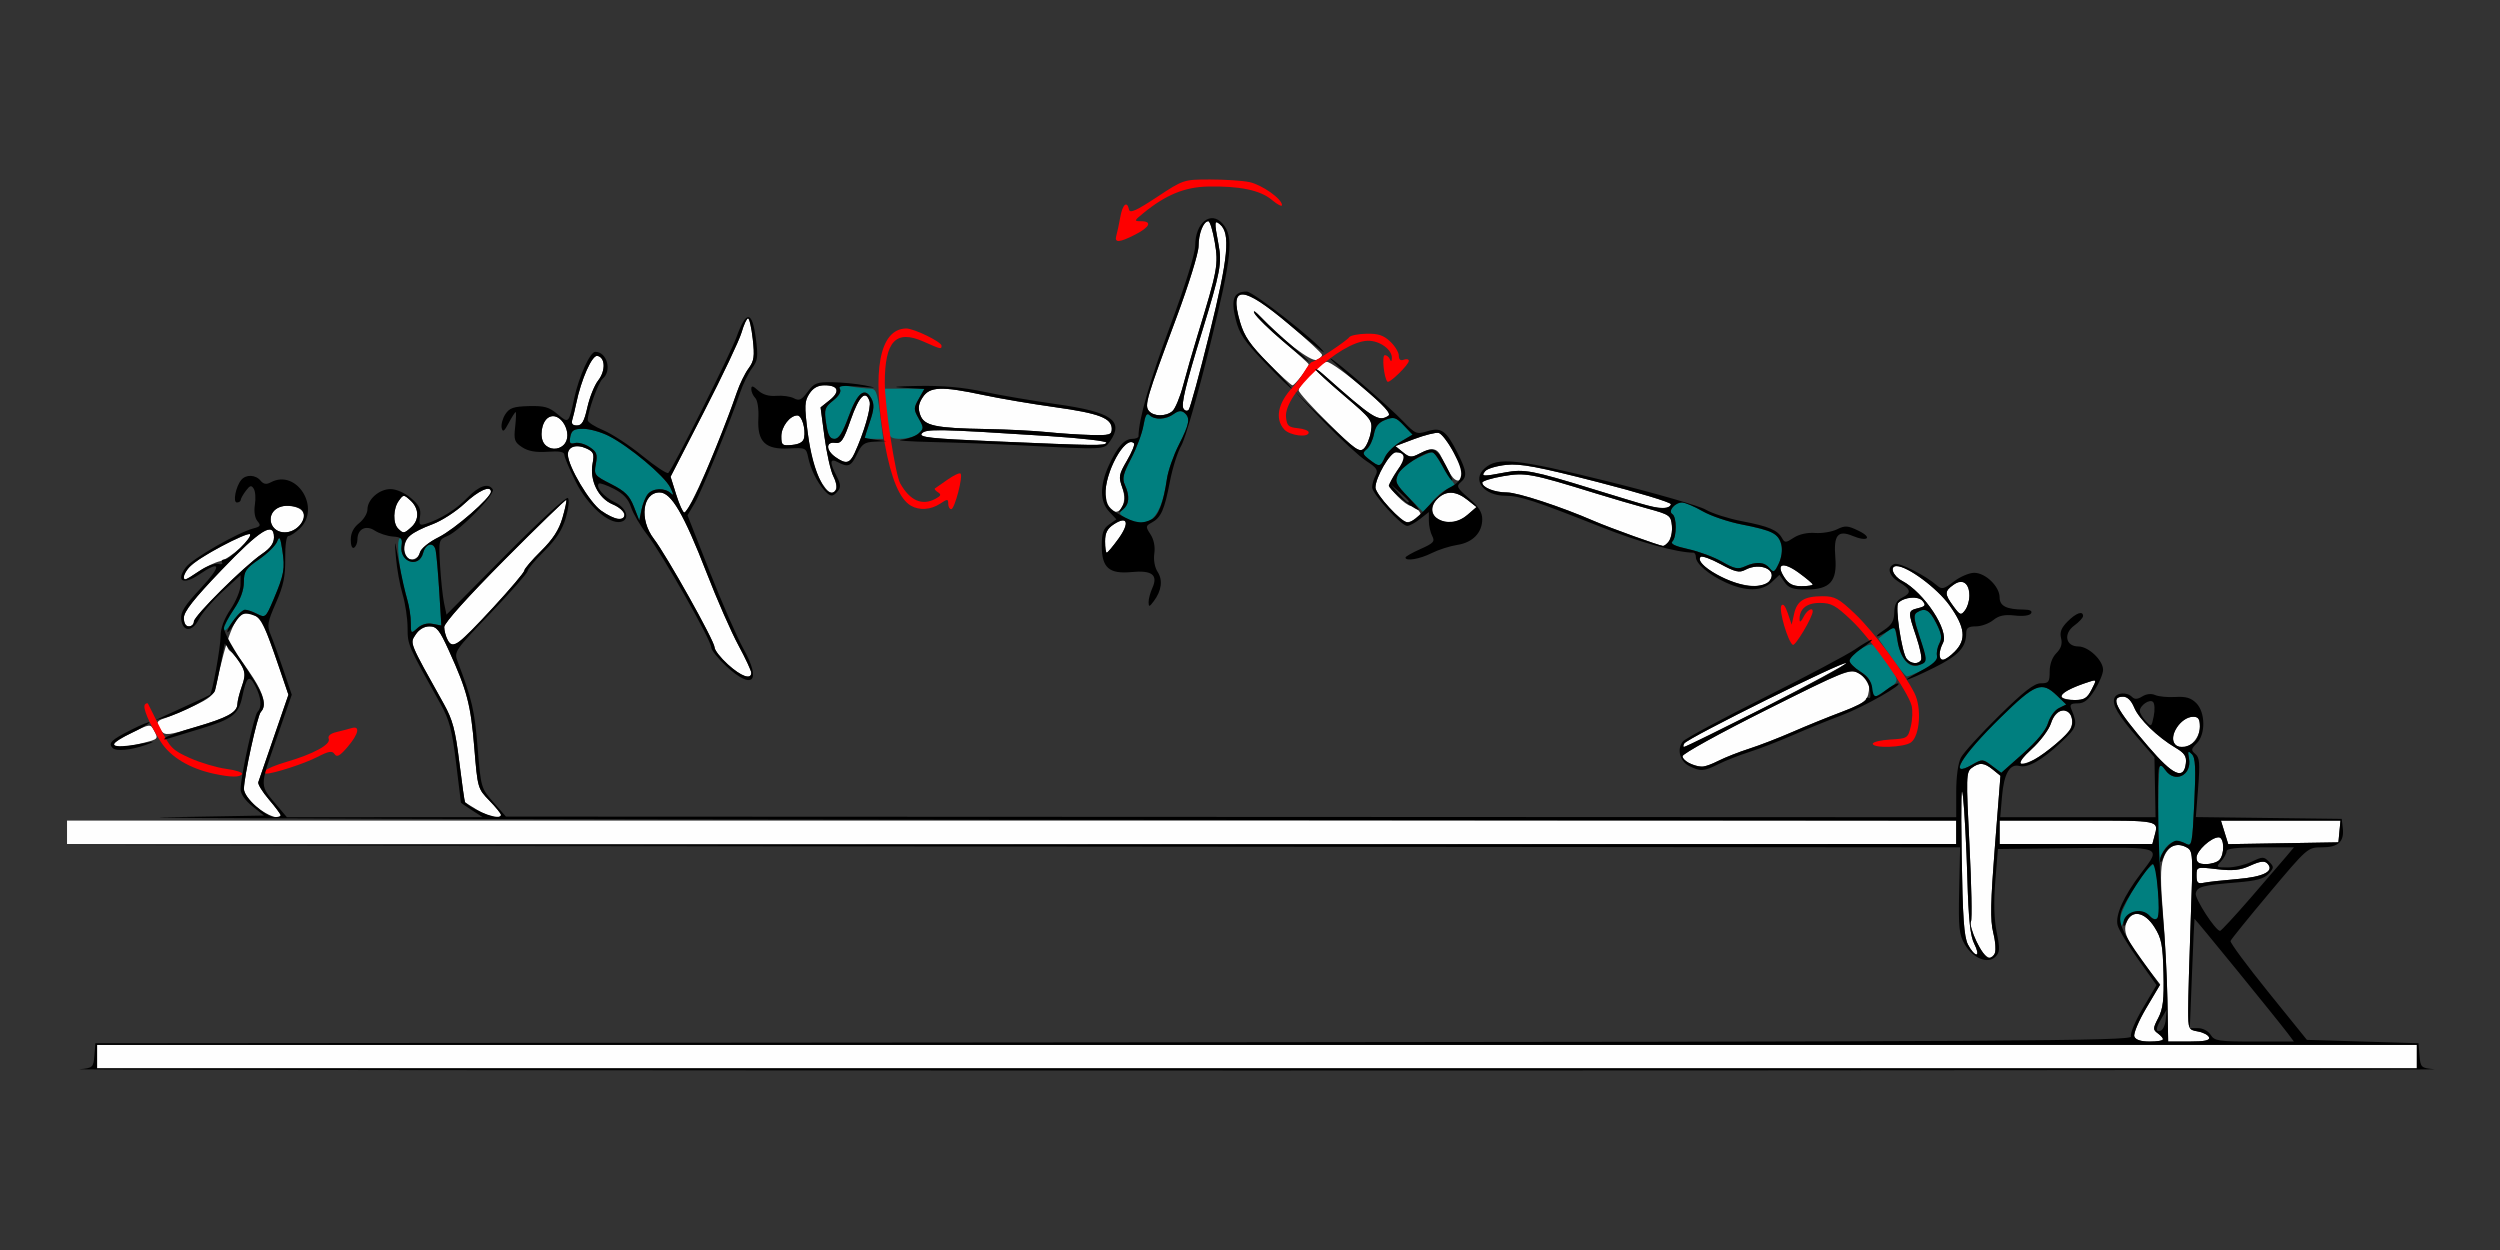 <?xml version="1.0" encoding="UTF-8" standalone="no"?>
<!-- Created with Inkscape (http://www.inkscape.org/) -->

<svg
   xmlns:dc="http://purl.org/dc/elements/1.1/"
   xmlns:cc="http://creativecommons.org/ns#"
   xmlns:rdf="http://www.w3.org/1999/02/22-rdf-syntax-ns#"
   xmlns:svg="http://www.w3.org/2000/svg"
   xmlns="http://www.w3.org/2000/svg"
   xmlns:sodipodi="http://sodipodi.sourceforge.net/DTD/sodipodi-0.dtd"
   xmlns:inkscape="http://www.inkscape.org/namespaces/inkscape"
   id="svg3366"
   version="1.1"
   inkscape:version="0.91 r13725"
   width="700"
   height="350"
   viewBox="0 0 700 350"
   sodipodi:docname="bb950800.svg">
  <rect x="0" y="0" width="700" height="350" fill="#333333" stroke="none"/>
  <defs
     id="defs3370" />
  <sodipodi:namedview
     pagecolor="#ffffff"
     bordercolor="#666666"
     borderopacity="1"
     objecttolerance="10"
     gridtolerance="10"
     guidetolerance="10"
     inkscape:pageopacity="0"
     inkscape:pageshadow="2"
     inkscape:window-width="1389"
     inkscape:window-height="740"
     id="namedview3368"
     showgrid="false"
     inkscape:zoom="0.9000673"
     inkscape:cx="325.88624"
     inkscape:cy="149.99613"
     inkscape:window-x="0"
     inkscape:window-y="0"
     inkscape:window-maximized="0"
     inkscape:current-layer="svg3366" />
  <g
     id="g3376"
     transform="translate(1.013,27.258)">
    <path
       style="fill:#fefefe"
       d="m 26.168,268.594 0,-3.281 324.766,0 324.766,0 0,3.281 0,3.281 -324.766,0 -324.766,0 0,-3.281 z m 570.429,-5.632 c -0.299,-0.78 1.205,-4.359 3.358,-7.995 l 3.898,-6.582 -2.722,-3.489 c -6.374,-8.169 -7.792,-11.022 -6.792,-13.66 1.472,-3.885 5.085,-3.364 7.92,1.142 1.967,3.125 2.313,4.908 2.503,12.891 0.175,7.372 -0.12,9.919 -1.446,12.477 -1.529,2.948 -1.541,3.305 -0.155,4.322 2.369,1.738 1.811,2.308 -2.256,2.308 -2.495,0 -3.95,-0.477 -4.308,-1.413 z m 9.28,-10.073 c -0.109,-6.315 -0.663,-17.085 -1.232,-23.931 -0.766,-9.213 -0.76,-13.283 0.021,-15.658 1.182,-3.592 3.656,-4.852 6.514,-3.318 1.86,0.998 1.889,1.493 1.204,20.443 -0.386,10.681 -0.702,21.944 -0.702,25.031 0,5.464 0.071,5.624 2.727,6.094 1.5,0.265 2.902,1.01 3.115,1.654 0.284,0.855 -1.21,1.171 -5.53,1.17 l -5.919,-0.002 -0.197,-11.483 z m -53.496,-16.542 c -1.179,-2.525 -1.866,-5.042 -1.526,-5.593 0.34,-0.551 0.151,-10.176 -0.418,-21.389 -0.969,-19.078 -0.929,-20.465 0.611,-21.595 2.218,-1.627 3.498,-1.521 5.977,0.492 l 2.092,1.699 -1.555,19.783 c -1.222,15.541 -1.325,20.701 -0.48,24.064 2.028,8.079 -1.28,9.865 -4.701,2.538 z m -2.356,0.891 c -1.128,-2.189 -1.497,-7.495 -1.777,-25.547 -0.228,-14.75 -0.087,-20.305 0.4,-15.753 0.414,3.867 0.954,14.044 1.2,22.614 0.34,11.839 0.81,16.288 1.959,18.516 0.831,1.613 1.091,2.932 0.577,2.932 -0.514,0 -1.575,-1.243 -2.359,-2.762 z m 63.993,-19.343 c 0,-2.451 0.007,-2.453 5.696,-1.791 4.497,0.524 6.471,0.313 9.377,-1.002 2.725,-1.233 3.954,-1.391 4.732,-0.611 2.146,2.153 -0.964,3.775 -8.408,4.387 -3.955,0.325 -8.137,0.789 -9.293,1.03 -1.757,0.367 -2.103,0.036 -2.103,-2.014 z m 0,-5.014 c 0,-1.936 4.093,-5.693 6.201,-5.693 1.598,0 1.714,4.81 0.154,6.375 -0.617,0.619 -2.299,1.125 -3.738,1.125 -1.961,0 -2.617,-0.453 -2.617,-1.807 z m -596.262,-7.099 0,-3.281 264.486,0 264.486,0 0,3.281 0,3.281 -264.486,0 -264.486,0 0,-3.281 z m 541.121,0 0,-3.281 21.963,0 c 23.274,0 22.601,-0.14 21.374,4.453 l -0.564,2.109 -21.386,0 -21.386,0 0,-3.281 z m 62.99,0.021 -1.029,-3.302 16.742,0 16.742,0 -0.293,3.047 -0.293,3.047 -15.421,0.256 -15.421,0.256 -1.029,-3.302 z M 70.794,198.628 c -2.158,-1.768 -3.505,-3.68 -3.505,-4.975 0,-3.391 3.774,-20.601 4.731,-21.574 1.613,-1.64 0.9,-4.844 -2.111,-9.496 -3.849,-5.945 -7.293,-10.176 -7.293,-8.96 0,0.525 0.455,1.236 1.01,1.58 0.556,0.344 1.761,1.865 2.679,3.379 1.472,2.428 1.523,3.162 0.433,6.226 -0.68,1.91 -1.255,4.16 -1.277,4.999 -0.065,2.427 -2.197,3.626 -11.455,6.444 -7.874,2.396 -8.788,2.502 -9.848,1.141 -1.648,-2.117 -1.468,-2.799 0.935,-3.538 1.157,-0.356 4.725,-1.866 7.929,-3.356 4.636,-2.155 5.935,-3.233 6.361,-5.275 2.897,-13.905 5.677,-20.935 8.216,-20.782 4.18,0.252 4.81,1.274 9.769,15.835 l 2.382,6.995 -4.051,11.755 c -2.228,6.465 -4.201,12.194 -4.385,12.73 -0.184,0.536 1.148,2.712 2.961,4.837 1.813,2.124 3.295,4.111 3.295,4.416 0,1.469 -3.637,0.191 -6.776,-2.381 z m 61.916,0.948 c -1.799,-1.089 -3.379,-2.074 -3.511,-2.19 -0.132,-0.116 -0.851,-5.158 -1.599,-11.205 -1.125,-9.098 -1.873,-11.913 -4.334,-16.322 -9.82,-17.589 -9.547,-16.917 -7.907,-19.428 0.944,-1.445 2.39,-2.306 3.874,-2.306 2.036,0 2.808,0.968 5.51,6.915 5.04,11.094 6.074,15.07 7.055,27.116 0.914,11.221 0.97,11.419 4.19,14.726 1.795,1.844 3.264,3.651 3.264,4.016 0,1.298 -3.321,0.627 -6.542,-1.323 z m 467.757,-17.841 c -9.161,-10.684 -10.794,-13.922 -7.022,-13.922 1.213,0 2.299,1.061 3.132,3.062 1.356,3.256 6.496,8.242 11.626,11.278 2.456,1.454 3.053,2.361 2.829,4.298 -0.555,4.801 -3.551,3.464 -10.564,-4.716 z m -128.271,4.798 c -1.157,-0.466 -2.103,-1.396 -2.103,-2.065 0,-0.669 10.482,-6.461 23.293,-12.87 21.34,-10.676 23.497,-11.56 25.727,-10.54 2.875,1.314 3.728,3.107 2.953,6.204 -0.445,1.777 -2.009,2.8 -7.344,4.799 -3.728,1.397 -9.933,3.919 -13.788,5.603 -3.855,1.684 -9.322,3.8 -12.15,4.702 -2.827,0.902 -6.701,2.426 -8.608,3.386 -3.825,1.927 -4.881,2.03 -7.981,0.78 z m 95.59,-3.981 c 2.439,-2.215 4.885,-5.467 5.464,-7.266 1.22,-3.786 4.712,-5.042 5.663,-2.036 0.844,2.668 -0.145,4.434 -4.463,7.965 -4.625,3.782 -7.413,5.347 -9.526,5.347 -1.003,0 0.013,-1.422 2.861,-4.01 z M 30.841,181.133 c 0,-0.408 2.303,-1.875 5.118,-3.26 4.947,-2.434 5.15,-2.458 6.075,-0.726 1.36,2.548 1.381,2.523 -3.196,3.679 -4.867,1.229 -7.997,1.349 -7.997,0.307 z m 439.741,-0.23 c 0.935,-1.518 45.306,-23.527 45.306,-22.473 0,0.794 -43.839,23.445 -45.375,23.445 -0.291,0 -0.26,-0.437 0.069,-0.972 z m 137.518,0.347 c -2.16,-2.167 1.441,-7.812 4.984,-7.812 1.444,0 1.869,0.625 1.869,2.746 0,4.129 -4.484,7.444 -6.854,5.067 z M 576.186,167.841 c -0.517,-0.839 2.76,-2.602 7.842,-4.22 2.057,-0.655 2.066,-0.621 0.596,2.232 -1.227,2.38 -2.063,2.897 -4.685,2.897 -1.756,0 -3.444,-0.409 -3.752,-0.909 z m -373.379,-9.044 c -2.058,-1.865 -3.741,-4.019 -3.741,-4.787 0,-1.735 -13.429,-25.742 -17.003,-30.395 -4.143,-5.395 -3.2,-12.99 1.613,-12.99 3.26,0 6.762,5.984 13.169,22.5 2.9,7.477 6.899,16.599 8.887,20.272 1.987,3.673 3.614,7.153 3.614,7.734 0,2.036 -2.832,1.026 -6.539,-2.334 z m 330.055,-1.583 c -1.376,-1.663 -3.325,-14.722 -2.341,-15.685 1.698,-1.661 5.595,-1.968 6.781,-0.534 0.997,1.205 0.804,1.523 -1.238,2.037 -2.909,0.732 -2.917,0.855 -0.524,7.983 1.042,3.104 1.648,6.043 1.347,6.533 -0.782,1.27 -2.84,1.099 -4.025,-0.334 z m 9.195,-1.182 c 0,-0.807 0.432,-2.278 0.96,-3.268 1.814,-3.401 -5.266,-14.138 -11.474,-17.399 -2.537,-1.333 -3.562,-4.115 -1.516,-4.115 3.065,0 11.38,6.168 14.829,11 4.396,6.158 4.782,9.605 1.448,12.948 -2.631,2.639 -4.248,2.956 -4.248,0.833 z m -417.718,-4.084 c -0.536,-1.004 -0.974,-2.645 -0.974,-3.646 0,-1.108 6.623,-8.485 16.932,-18.858 9.313,-9.371 17.073,-16.896 17.246,-16.723 0.173,0.173 -0.305,2.432 -1.061,5.02 -0.989,3.385 -2.682,5.996 -6.031,9.306 -2.561,2.53 -4.656,4.983 -4.656,5.45 0,1.155 -16.683,19.236 -18.795,20.37 -1.297,0.696 -1.912,0.484 -2.661,-0.92 z m -73.871,-6.204 c 0,-1.757 2.752,-5.255 10.514,-13.359 10.898,-11.38 14.72,-13.769 14.72,-9.2 0,1.67 -0.987,3.045 -3.337,4.647 -4.984,3.398 -19.093,17.397 -19.093,18.945 0,0.741 -0.631,1.348 -1.402,1.348 -0.878,0 -1.402,-0.889 -1.402,-2.38 z m 495.48,-3.237 c -2.53,-3.432 -2.527,-4.233 0.017,-6.021 1.504,-1.056 2.363,-1.163 3.271,-0.407 1.566,1.304 1.541,5.466 -0.047,7.562 -1.121,1.48 -1.382,1.389 -3.241,-1.134 z m -64.172,-7.836 c -4.88,-2.282 -7.74,-4.876 -6.618,-6.001 0.361,-0.363 2.875,0.544 5.585,2.014 4.062,2.204 5.272,2.489 6.891,1.619 4.258,-2.286 9.311,0.08 6.76,3.164 -1.702,2.057 -7.265,1.706 -12.617,-0.797 z m 16.843,-0.24 c -2.524,-3.864 -0.43,-4.552 4.018,-1.32 2.148,1.561 3.906,3.046 3.906,3.301 0,0.255 -1.424,0.463 -3.164,0.463 -2.378,0 -3.56,-0.607 -4.76,-2.444 z M 50.467,134.166 c 0,-1.936 3.733,-4.931 10.631,-8.529 4.048,-2.111 7.594,-3.604 7.88,-3.318 0.956,0.959 -5.676,6.962 -8.341,7.549 -1.447,0.319 -4.136,1.604 -5.975,2.856 -3.672,2.5 -4.195,2.68 -4.195,1.442 z M 112.773,128.75 c -1.195,-1.199 -0.611,-4.72 1.012,-6.102 0.9,-0.766 3.726,-2.168 6.282,-3.115 2.556,-0.947 6.595,-3.55 8.975,-5.784 3.913,-3.672 7.406,-5.241 7.406,-3.327 0,1.655 -10.144,10.493 -14.599,12.719 -2.795,1.397 -4.994,3.191 -5.286,4.312 -0.486,1.865 -2.528,2.563 -3.791,1.296 z m 195.639,-4.423 c 0,-2.385 0.605,-3.571 2.436,-4.775 3.852,-2.532 4.538,-0.432 1.316,4.03 -1.556,2.155 -3.037,3.918 -3.291,3.918 -0.254,0 -0.461,-1.428 -0.461,-3.173 z m 148.131,-1.403 c -4.112,-1.465 -9.159,-3.395 -11.215,-4.289 -9.262,-4.025 -21.405,-8.01 -24.407,-8.01 -3.448,0 -6.902,-1.376 -6.902,-2.749 0,-0.445 2.628,-1.258 5.841,-1.807 6.271,-1.073 7.774,-0.793 25.935,4.819 4.369,1.35 10.888,3.26 14.486,4.243 6.241,1.706 6.556,1.926 6.839,4.796 0.271,2.738 -1.052,5.726 -2.515,5.68 -0.323,-0.01 -3.951,-1.217 -8.063,-2.683 z M 75.888,120.75 c -2.499,-2.507 -0.56,-6.375 3.195,-6.375 5.028,0 6.658,2.919 3.321,5.948 -2.008,1.823 -4.933,2.014 -6.515,0.427 z m 34.579,0 c -1.518,-1.523 -1.416,-5.613 0.196,-7.824 1.293,-1.774 1.354,-1.774 3.271,-0.034 2.409,2.187 2.514,5.371 0.244,7.431 -2.04,1.852 -2.264,1.878 -3.711,0.427 z m 277.502,-5.885 c -2.122,-2.309 -3.857,-4.829 -3.857,-5.6 0,-2.821 4.102,-9.89 5.739,-9.89 2.351,0 3.073,1.743 1.482,3.575 -0.755,0.87 -1.886,2.574 -2.512,3.786 -1.004,1.945 -0.833,2.525 1.457,4.922 1.427,1.494 3.096,2.717 3.708,2.717 0.612,0 1.612,0.603 2.222,1.341 0.886,1.071 0.733,1.543 -0.759,2.344 -2.846,1.528 -3.329,1.322 -7.479,-3.195 z m 13.666,3.185 c -2.121,-1.239 -2.087,-3.912 0.074,-5.873 2.326,-2.112 5.013,-1.948 8.108,0.494 l 2.592,2.046 -2.519,2.173 c -2.68,2.312 -5.585,2.721 -8.255,1.161 z M 167.296,115.722 c -3.257,-2.306 -9.217,-12.342 -9.307,-15.673 -0.061,-2.235 2.346,-3.038 5.197,-1.735 2.005,0.916 2.24,1.484 1.734,4.19 -0.886,4.735 1.574,9.758 5.607,11.449 3.422,1.434 4.544,4.207 1.669,4.126 -0.9,-0.025 -3.104,-1.086 -4.9,-2.357 z m 21.025,-4.485 -1.572,-5.014 9.352,-18.19 c 5.144,-10.004 9.874,-19.983 10.512,-22.174 0.637,-2.191 1.459,-3.984 1.825,-3.984 0.366,0 0.959,2.6 1.318,5.777 0.555,4.923 0.38,6.146 -1.189,8.274 -1.012,1.373 -2.473,4.364 -3.247,6.645 -4.71,13.892 -13.365,33.679 -14.732,33.679 -0.382,0 -1.402,-2.256 -2.267,-5.014 z m 121.223,3.9 c -1.814,-1.82 -1.299,-7.397 1.177,-12.73 2.122,-4.572 4.49,-6.836 5.788,-5.533 0.297,0.298 -0.586,2.47 -1.962,4.826 -2.297,3.933 -2.405,4.554 -1.313,7.584 1.649,4.574 -0.914,8.639 -3.69,5.854 z m 148.867,-1.361 c -2.57,-0.766 -8.708,-2.638 -13.641,-4.16 -16.662,-5.142 -19.058,-5.596 -24.31,-4.597 -6.344,1.207 -6.881,1.173 -5.615,-0.357 0.581,-0.702 3.261,-1.496 5.956,-1.765 3.957,-0.395 8.858,0.527 25.461,4.791 11.308,2.904 20.561,5.703 20.561,6.218 0,1.45 -3.276,1.399 -8.411,-0.131 z m -228.273,-4.322 c -2.509,-3.154 -3.992,-7.784 -4.987,-15.566 -0.965,-7.549 -0.913,-8.81 0.452,-10.9 1.066,-1.632 2.387,-2.363 4.27,-2.363 3.848,0 4.451,1.73 1.442,4.137 l -2.568,2.054 1.102,8.308 c 0.606,4.57 1.725,9.517 2.487,10.995 1.879,3.645 0.143,6.278 -2.199,3.334 z M 405.249,105.733 c -0.756,-1.177 -1.894,-3.299 -2.528,-4.717 -1.297,-2.902 -2.614,-3.167 -6.283,-1.263 -2.257,1.171 -2.765,1.127 -4.641,-0.396 l -2.106,-1.711 5.298,-1.989 c 2.914,-1.094 5.97,-1.859 6.79,-1.702 1.639,0.315 6.575,8.697 6.61,11.224 0.035,2.564 -1.656,2.863 -3.14,0.554 z m -172.331,-5.005 c -2.698,-1.896 -2.753,-4.383 -0.088,-3.99 1.703,0.251 2.332,-0.685 4.374,-6.504 2.341,-6.673 4.197,-8.468 5.265,-5.094 0.51,1.613 -1.581,8.832 -4.192,14.469 -1.367,2.951 -2.434,3.174 -5.359,1.119 z m 138.152,-9.332 c -4.649,-4.564 -8.453,-8.771 -8.453,-9.351 0,-1.727 6.199,-7.982 7.911,-7.982 0.871,0 5.371,3.223 9.999,7.162 6.13,5.217 8.076,7.377 7.168,7.954 -2.741,1.743 -4.148,0.844 -18.303,-11.704 -1.157,-1.025 -2.103,-1.625 -2.103,-1.333 0,0.292 3.617,3.611 8.037,7.375 7.761,6.609 8.019,6.957 7.508,10.115 -0.291,1.799 -1.155,3.898 -1.921,4.666 -1.232,1.236 -2.359,0.446 -9.844,-6.902 z m -219.621,5.692 c -1.51,-1.825 -0.881,-6.2 1.067,-7.423 3.369,-2.116 7.222,4.724 4.307,7.647 -1.518,1.522 -4.015,1.418 -5.374,-0.225 z m 66.308,-2.196 c 0,-2.698 2.414,-5.83 4.495,-5.83 1.24,0 2.366,3.729 1.888,6.254 -0.219,1.161 -1.303,1.81 -3.354,2.009 -2.789,0.27 -3.03,0.077 -3.03,-2.433 z m 59.091,1.401 c -17.276,-0.742 -20.638,-1.108 -19.771,-2.156 1.132,-1.369 4.414,-1.304 35.647,0.708 9.106,0.586 16.336,1.424 16.066,1.861 -0.544,0.884 -2.267,0.861 -31.943,-0.412 z m 15.208,-2.574 c -3.598,-0.37 -11.168,-0.75 -16.822,-0.844 -14.419,-0.239 -17.514,-0.903 -18.595,-3.987 -0.659,-1.881 -0.486,-3.086 0.705,-4.909 1.967,-3.011 5.259,-3.134 17,-0.636 4.602,0.979 13.624,2.512 20.05,3.407 12.364,1.722 15.888,3.071 15.888,6.084 0,1.664 -0.596,1.838 -5.841,1.706 -3.213,-0.081 -8.785,-0.451 -12.383,-0.821 z M 159.238,90.234 c 0.267,-0.902 0.748,-2.906 1.068,-4.453 1.415,-6.841 4.45,-13.679 5.946,-13.393 2.242,0.428 2.363,4.163 0.223,6.891 -1.034,1.319 -2.392,4.692 -3.018,7.497 -0.891,3.994 -1.524,5.099 -2.921,5.099 -1.261,0 -1.641,-0.481 -1.298,-1.641 z m 161.439,-2.437 c -1.283,-1.55 -0.681,-3.588 7.715,-26.122 3.419,-9.176 6.187,-18.117 6.187,-19.984 0,-3.529 1.36,-7.005 2.741,-7.005 0.443,0 1.254,2.637 1.802,5.859 1.069,6.288 0.799,7.751 -4.799,26.016 -1.343,4.383 -3.166,10.711 -4.05,14.062 -0.884,3.352 -2.25,6.621 -3.035,7.266 -1.877,1.542 -5.247,1.494 -6.56,-0.093 z m 9.684,-0.629 c -0.722,-1.171 0.577,-6.557 5.215,-21.633 5.126,-16.66 5.588,-19.113 4.591,-24.386 -1.205,-6.372 -1.167,-6.901 0.395,-5.6 3.006,2.502 2.366,9.248 -2.897,30.545 -2.803,11.344 -5.438,20.978 -5.855,21.41 -0.417,0.432 -1.069,0.281 -1.449,-0.335 z m 23.602,-12.877 c -4.962,-5.016 -6.575,-7.377 -7.749,-11.344 -3.089,-10.433 0.692,-10.329 13.422,0.368 5.237,4.401 9.522,8.364 9.522,8.806 0,0.442 -0.692,1.07 -1.537,1.396 -1.567,0.603 -10.073,-5.931 -15.622,-11.999 -1.603,-1.753 -2.284,-2.154 -1.703,-1.001 0.533,1.057 4.154,4.596 8.046,7.866 3.892,3.269 7.077,6.136 7.077,6.371 0,0.842 -3.879,5.873 -4.528,5.873 -0.364,0 -3.482,-2.85 -6.929,-6.334 z"
       id="path3386"
       inkscape:connector-curvature="0" />
    <path
       style="fill:#007f7f"
       d="m 592.537,230.57 c -0.016,-2.749 5.607,-12.709 8.599,-15.234 1.859,-1.568 2.023,-2.66 2.182,-14.531 0.212,-15.754 0.114,-15.097 1.874,-12.575 2.754,3.944 7.628,1.653 6.712,-3.155 -0.391,-2.053 -0.264,-2.236 0.805,-1.164 1.003,1.007 1.146,3.861 0.679,13.638 -0.56,11.737 -0.679,12.317 -2.352,11.419 -5.149,-2.764 -8.786,3.49 -7.81,13.429 0.723,7.364 0.154,9.044 -2.308,6.809 -2.315,-2.102 -5.762,-1.42 -7.19,1.421 l -1.178,2.344 -0.014,-2.399 z m -35.813,-43.415 c -2.545,-1.916 -2.706,-1.925 -5.5,-0.317 -6.939,3.995 -3.15,-2.31 7.913,-13.167 9.747,-9.566 11.535,-10.264 15.794,-6.171 l 2.602,2.501 -2.084,1.028 c -1.146,0.565 -2.499,2.438 -3.006,4.162 -0.595,2.022 -3.083,5.051 -7.009,8.535 l -6.087,5.402 -2.622,-1.974 z m -33.833,-21.46 c 0.005,-2.328 -0.644,-3.385 -2.995,-4.88 -1.651,-1.05 -3.018,-2.408 -3.037,-3.017 -0.05,-1.523 5.333,-5.244 6.521,-4.508 0.529,0.328 2.409,2.752 4.177,5.386 3.525,5.251 3.705,4.597 -2.33,8.482 -2.325,1.497 -2.343,1.485 -2.336,-1.463 z m 5.7,-8.853 -3.652,-5.273 2.247,-1.825 2.247,-1.825 0.793,4.087 c 1.184,6.102 3.851,8.549 7.082,6.498 1.123,-0.713 1.009,-1.812 -0.744,-7.169 -1.652,-5.048 -1.826,-6.483 -0.859,-7.098 2.292,-1.459 3.515,-0.791 5.424,2.964 1.528,3.004 1.703,4.158 0.87,5.721 -0.574,1.077 -0.851,2.701 -0.614,3.609 0.316,1.214 -0.659,2.182 -3.679,3.654 -2.26,1.102 -4.414,1.987 -4.786,1.967 -0.372,-0.02 -2.319,-2.409 -4.328,-5.309 z M 61.682,148.952 c 0,-0.816 1.254,-3.339 2.787,-5.608 1.833,-2.714 2.793,-5.313 2.804,-7.596 0.015,-3.058 0.524,-3.821 4.285,-6.416 2.348,-1.62 4.612,-3.855 5.032,-4.967 0.631,-1.671 0.882,-1.248 1.447,2.44 0.792,5.171 0.499,6.8 -2.487,13.845 -2.132,5.029 -2.265,5.146 -4.527,3.998 -3.534,-1.794 -4.397,-1.511 -6.97,2.288 -1.314,1.94 -2.37,2.838 -2.37,2.016 z m 52.336,-1.939 c 0,-1.803 -0.622,-5.349 -1.381,-7.88 -1.833,-6.107 -2.796,-15 -1.699,-15.681 0.49,-0.304 0.707,0.591 0.495,2.041 -0.68,4.65 4.868,6.549 6.037,2.067 0.706,-2.709 2.993,-3.186 3.498,-0.73 0.235,1.142 0.69,6.348 1.011,11.568 l 0.584,9.492 -2.436,-0.467 c -1.555,-0.298 -3.1,0.136 -4.272,1.2 -1.792,1.627 -1.836,1.588 -1.836,-1.61 z m 380.456,-15.195 c -1.458,-1.763 -3.766,-1.918 -6.941,-0.466 -1.897,0.867 -2.95,0.649 -6.352,-1.318 -2.243,-1.297 -6.51,-2.889 -9.483,-3.539 -3.72,-0.813 -5.104,-1.484 -4.439,-2.151 1.259,-1.263 1.249,-6.87 -0.014,-7.653 -1.33,-0.825 0.718,-3.257 2.73,-3.242 0.837,0.007 3.414,1.099 5.727,2.429 2.313,1.33 7.277,3.009 11.031,3.732 3.754,0.723 7.639,1.752 8.634,2.286 2.523,1.354 3.281,5.229 1.685,8.611 -1.188,2.516 -1.463,2.656 -2.576,1.312 z M 314.189,117.79 c -1.93,-1.074 -2.007,-1.338 -0.701,-2.425 1.707,-1.421 1.869,-3.763 0.473,-6.835 -0.816,-1.796 -0.502,-3.118 1.772,-7.454 1.52,-2.899 3.061,-7.039 3.426,-9.2 0.48,-2.85 0.944,-3.648 1.686,-2.903 1.421,1.426 4.617,1.284 6.778,-0.301 1.278,-0.938 2.156,-1.042 2.982,-0.354 1.738,1.447 1.457,3.072 -1.554,8.987 -1.498,2.944 -3,7.251 -3.336,9.571 -1.624,11.2 -5.1,14.492 -11.526,10.915 z m -137.711,-3.178 c -1.215,-3.104 -2.455,-4.334 -6.375,-6.327 -4.708,-2.393 -4.847,-2.577 -4.273,-5.648 0.506,-2.708 0.245,-3.404 -1.779,-4.734 -1.305,-0.858 -3.143,-1.357 -4.086,-1.11 -1.378,0.362 -1.631,0.016 -1.291,-1.766 0.346,-1.815 1,-2.216 3.622,-2.216 1.76,0 4.97,0.898 7.134,1.996 5.725,2.904 15.578,11.15 17.219,14.411 0.989,1.966 1.046,2.46 0.187,1.641 -1.677,-1.6 -5.048,-1.475 -6.467,0.24 -0.643,0.777 -1.441,2.752 -1.775,4.389 l -0.607,2.977 -1.509,-3.853 z m 217.019,-2.542 c -3.755,-3.838 -4.013,-4.4 -3.025,-6.574 0.612,-1.347 2.966,-3.291 5.429,-4.484 4.213,-2.04 4.382,-2.051 5.392,-0.349 0.574,0.966 1.985,3.193 3.137,4.949 l 2.093,3.192 -2.204,0.841 c -1.212,0.462 -3.219,2.142 -4.46,3.732 l -2.256,2.891 -4.106,-4.196 z m -11.093,-10.667 c -1.933,-1.491 -2.014,-1.814 -0.726,-2.886 0.797,-0.664 1.703,-2.561 2.012,-4.215 0.409,-2.185 1.291,-3.284 3.224,-4.016 2.358,-0.893 2.943,-0.714 5.125,1.571 l 2.463,2.579 -3.334,1.973 c -1.834,1.085 -3.819,3.04 -4.411,4.344 -1.273,2.803 -1.517,2.839 -4.354,0.65 z M 230.31,91.304 c -0.594,-3.974 -0.437,-4.488 1.963,-6.407 1.734,-1.387 2.353,-2.502 1.845,-3.325 -0.604,-0.981 -0.003,-1.113 2.887,-0.634 2.007,0.333 4.513,0.609 5.568,0.615 1.682,0.009 2.027,0.873 2.813,7.042 l 0.895,7.031 -2.579,0 c -1.418,0 -2.579,-0.136 -2.579,-0.302 0,-0.166 0.661,-2.247 1.468,-4.625 1.141,-3.359 1.231,-4.768 0.404,-6.317 -1.82,-3.411 -3.913,-1.794 -6.363,4.915 -1.683,4.611 -2.767,6.328 -3.993,6.328 -1.284,0 -1.836,-1.024 -2.329,-4.321 z m 17.918,3.541 c -0.264,-0.429 -0.768,-3.593 -1.119,-7.031 l -0.639,-6.252 5.693,0 5.693,0 -1.592,2.812 c -1.487,2.627 -1.49,2.993 -0.04,5.555 1.455,2.57 1.45,2.836 -0.073,4.219 -1.711,1.553 -7.104,2.027 -7.923,0.696 z"
       id="path3382"
       inkscape:connector-curvature="0" />
    <path
       style="fill:#fe0000"
       d="m 58.879,189.391 c -6.849,-1.479 -12.193,-4.707 -14.912,-9.008 -3.284,-5.195 -5.149,-9.635 -4.373,-10.413 0.326,-0.327 0.698,-0.419 0.827,-0.204 0.129,0.215 1.621,3.19 3.318,6.612 2.84,5.729 3.505,6.41 8.411,8.613 2.93,1.316 7.527,2.683 10.216,3.038 2.689,0.355 4.662,1.014 4.384,1.465 -0.58,0.942 -3.191,0.908 -7.871,-0.103 z m 14.448,-0.892 c 0.297,-0.482 2.938,-1.575 5.868,-2.43 7.513,-2.191 12.438,-4.864 11.84,-6.426 -0.319,-0.835 0.431,-1.508 2.133,-1.916 1.444,-0.346 3.362,-0.848 4.261,-1.116 2.504,-0.746 1.99,1.639 -1.141,5.299 -2.135,2.496 -2.969,2.956 -3.612,1.99 -0.677,-1.017 -1.613,-0.857 -4.934,0.846 -3.586,1.839 -12.033,4.585 -14.201,4.617 -0.416,0.007 -0.513,-0.383 -0.216,-0.865 z m 450.038,-7.513 c 0,-0.489 2.208,-1.016 4.907,-1.172 4.782,-0.276 4.928,-0.369 5.741,-3.67 0.459,-1.863 0.562,-4.475 0.23,-5.804 -1.007,-4.024 -11.308,-18.653 -16.812,-23.874 -4.471,-4.242 -5.676,-4.904 -8.93,-4.904 -3.759,0 -5.792,1.754 -5.633,4.86 0.035,0.678 0.52,0.284 1.077,-0.876 0.902,-1.876 2.598,-2.926 2.598,-1.609 0,1.59 -4.879,9.796 -5.569,9.368 -1.367,-0.847 -3.968,-9.736 -3.21,-10.966 0.453,-0.736 1.093,0.007 1.8,2.088 l 1.097,3.229 0.681,-3.055 c 0.817,-3.666 2.849,-4.914 8,-4.914 3.369,0 4.51,0.621 9.033,4.912 5.139,4.876 13.525,16.053 16.653,22.196 2.091,4.107 1.537,11.991 -0.971,13.83 -1.935,1.419 -10.691,1.715 -10.691,0.36 z m -269.32,-66.646 c -3.154,-1.846 -5.505,-7.425 -7.331,-17.391 -3.699,-20.196 -1.486,-32.107 5.987,-32.233 2.143,-0.036 9.915,3.745 9.915,4.824 0,1.056 -0.115,1.029 -5.047,-1.159 -7.734,-3.432 -10.841,-0.122 -10.841,11.546 0,6.501 2.949,25.729 4.321,28.169 2.725,4.848 6.118,6.324 9.886,4.301 1.519,-0.816 1.662,-1.207 0.667,-1.824 -0.697,-0.432 -1.069,-0.916 -0.827,-1.074 0.242,-0.159 1.84,-1.273 3.551,-2.477 1.711,-1.204 3.335,-1.963 3.61,-1.688 0.761,0.763 -1.648,9.977 -2.608,9.977 -0.463,0 -0.841,-0.681 -0.841,-1.514 0,-1.394 -0.183,-1.394 -2.304,0 -2.583,1.698 -5.797,1.912 -8.138,0.542 z M 358.556,92.973 c -2.66,-2.948 -1.76,-7.397 2.39,-11.82 0.998,-1.064 2.504,-3.094 3.346,-4.512 0.842,-1.418 1.789,-2.578 2.104,-2.578 0.838,0 9.665,-5.871 10.382,-6.905 0.336,-0.484 2.509,-0.921 4.831,-0.972 3.261,-0.071 4.769,0.425 6.633,2.181 1.327,1.25 2.412,3.03 2.412,3.955 0,1.11 0.477,1.499 1.402,1.143 0.771,-0.297 1.402,-0.152 1.402,0.323 0,1.074 -5.443,6.381 -5.982,5.832 -0.991,-1.008 -1.632,-7.432 -0.742,-7.432 0.528,0 1.173,0.527 1.432,1.172 0.306,0.759 0.497,0.646 0.545,-0.323 0.119,-2.407 -3.459,-4.976 -6.796,-4.881 -7.732,0.22 -23.474,14.94 -22.846,21.363 0.238,2.434 0.698,2.867 3.314,3.12 1.671,0.162 3.037,0.689 3.037,1.172 0,1.569 -5.274,0.926 -6.864,-0.836 z m -46.987,-54.301 c 0.264,-0.902 0.76,-3.223 1.102,-5.156 0.634,-3.59 1.904,-4.666 2.447,-2.074 0.23,1.095 2.1,0.254 7.779,-3.498 7.45,-4.922 7.503,-4.939 14.953,-4.944 4.112,-0.003 9.041,0.322 10.954,0.723 3.505,0.733 9.14,4.707 9.14,6.445 0,0.516 -1.264,-0.129 -2.808,-1.433 -3.239,-2.734 -8.992,-3.943 -17.898,-3.762 -6.511,0.133 -11.82,2.311 -18.079,7.418 -2.654,2.165 -2.691,2.288 -0.701,2.293 3.209,0.007 2.515,1.631 -1.598,3.736 -4.543,2.325 -5.916,2.391 -5.29,0.253 z"
       id="path3380"
       inkscape:connector-curvature="0" />
    <path
       style="fill:#000000"
       d="m 21.208,272.129 c 3.768,-0.343 3.93,-0.489 4.206,-3.821 l 0.287,-3.464 285.25,-0.236 c 253.573,-0.21 285.19,-0.393 284.711,-1.647 -0.297,-0.777 1.187,-4.328 3.305,-7.904 l 3.845,-6.493 -5.155,-7.208 c -2.835,-3.964 -5.419,-8.263 -5.742,-9.554 -0.704,-2.814 1.718,-8.187 6.558,-14.545 5.757,-7.564 6.375,-7.327 -18.333,-7.04 l -21.729,0.252 -0.73,8.906 c -0.488,5.954 -0.364,10.713 0.374,14.357 0.947,4.678 0.898,5.657 -0.347,6.906 -2.113,2.12 -6.324,0.424 -8.584,-3.457 -1.598,-2.745 -1.795,-4.639 -1.573,-15.159 L 547.806,210 282.548,209.767 17.29,209.535 l 264.72,-0.238 264.72,-0.238 0,-3.28 0,-3.28 -264.72,-0.213 C 136.414,202.169 29.802,201.853 45.095,201.584 l 27.805,-0.49 -3.272,-2.618 c -2.034,-1.627 -3.272,-3.434 -3.272,-4.773 0,-3.43 3.766,-20.644 4.731,-21.625 1.298,-1.32 1.067,-3.989 -0.633,-7.285 -1.689,-3.276 -2.459,-2.636 -3.628,3.02 -1.022,4.944 -2.786,6.305 -11.581,8.936 -4.427,1.324 -8.679,2.623 -9.45,2.885 -0.878,0.299 -1.053,0.163 -0.467,-0.366 0.514,-0.464 4.299,-1.8 8.411,-2.97 8.619,-2.452 11.665,-4.115 11.723,-6.397 0.023,-0.89 0.589,-3.158 1.259,-5.039 1.314,-3.691 0.954,-4.93 -2.737,-9.407 l -2.073,-2.514 -1.145,5.795 c -0.63,3.187 -1.342,6.539 -1.583,7.449 -0.42,1.585 -9.443,6.38 -14.322,7.611 l -2.336,0.589 2.336,-1.109 c 1.285,-0.61 4.65,-2.152 7.477,-3.427 2.827,-1.275 5.273,-2.424 5.436,-2.553 0.663,-0.525 2.975,-13.312 2.975,-16.452 0,-2.198 0.972,-4.814 2.787,-7.5 1.533,-2.269 2.794,-5.349 2.804,-6.845 l 0.017,-2.719 -5.028,4.594 c -2.765,2.527 -5.741,5.99 -6.612,7.697 -1.891,3.702 -4.575,3.717 -5.002,0.028 -0.225,-1.944 0.957,-3.813 5.481,-8.664 5.952,-6.382 5.725,-8.033 -0.519,-3.782 -4.403,2.997 -6.54,1.797 -3.669,-2.061 1.815,-2.439 14.606,-9.786 19.007,-10.917 1.922,-0.494 2.077,-0.797 1.047,-2.042 -0.729,-0.881 -1.009,-2.701 -0.705,-4.581 0.278,-1.716 0.138,-3.714 -0.309,-4.441 -0.669,-1.086 -1.065,-0.988 -2.223,0.549 -0.775,1.029 -1.422,2.187 -1.439,2.574 -0.016,0.387 -0.496,0.703 -1.066,0.703 -1.188,0 -0.326,-4.447 1.225,-6.323 1.316,-1.59 3.999,-1.486 5.402,0.209 0.833,1.007 1.615,1.135 2.857,0.469 7.247,-3.891 14.175,7.238 8.081,12.981 -1.19,1.121 -2.6,2.038 -3.134,2.038 -0.583,0 -0.943,2.529 -0.901,6.328 0.056,5.017 -0.482,7.586 -2.597,12.403 -2.387,5.437 -2.542,6.372 -1.479,8.906 0.653,1.557 2.251,5.978 3.549,9.823 l 2.361,6.992 -4.355,12.544 c -4.737,13.643 -4.764,12.581 0.482,18.785 l 2.51,2.968 27.397,-0.016 27.397,-0.016 -3.037,-1.951 c -1.671,-1.073 -3.037,-2.031 -3.037,-2.129 0,-0.098 -0.615,-5.147 -1.366,-11.221 -1.131,-9.142 -1.877,-11.96 -4.337,-16.371 -9.242,-16.568 -9.207,-16.488 -9.229,-21.351 -0.012,-2.625 -0.643,-6.844 -1.403,-9.375 -0.76,-2.531 -1.591,-7.133 -1.847,-10.227 -0.462,-5.581 -0.455,-5.569 0.849,1.406 0.723,3.867 1.764,8.505 2.314,10.306 0.55,1.801 0.999,4.714 0.999,6.473 0,3.12 0.045,3.158 1.836,1.531 1.172,-1.064 2.717,-1.498 4.272,-1.2 l 2.436,0.467 -0.584,-9.492 c -0.321,-5.221 -0.776,-10.426 -1.011,-11.568 -0.505,-2.456 -2.792,-1.979 -3.498,0.73 -1.142,4.381 -6.72,2.602 -6.057,-1.931 0.313,-2.142 0.006,-2.473 -2.468,-2.663 -1.554,-0.119 -3.811,-0.863 -5.014,-1.654 -2.516,-1.654 -4.866,-0.448 -4.866,2.497 0,0.938 -0.421,1.966 -0.935,2.284 -0.543,0.337 -0.935,-0.593 -0.935,-2.22 0,-1.87 0.776,-3.412 2.336,-4.643 1.285,-1.014 2.336,-2.732 2.336,-3.818 0,-2.824 3.278,-5.724 6.47,-5.724 1.596,0 3.963,1.039 5.691,2.498 2.337,1.973 2.877,3.059 2.568,5.168 -0.343,2.343 -0.152,2.597 1.552,2.07 4.12,-1.275 8.614,-4.082 11.706,-7.31 3.23,-3.373 5.931,-4.258 7.117,-2.333 0.79,1.281 -9.268,11.616 -12.687,13.037 -2.466,1.025 -2.497,1.147 -2.079,8.252 0.234,3.966 0.733,8.688 1.109,10.493 l 0.684,3.281 16.6,-16.732 c 9.23,-9.303 16.956,-16.375 17.402,-15.928 0.446,0.447 0.188,2.904 -0.581,5.534 -0.997,3.411 -2.68,6.012 -6.038,9.33 -2.561,2.53 -4.658,5.038 -4.66,5.573 -0.002,0.535 -4.652,5.824 -10.334,11.754 -10.143,10.586 -10.31,10.832 -9.261,13.594 4.039,10.633 4.747,13.677 5.591,24.044 0.919,11.287 0.956,11.413 4.43,15.377 l 3.503,3.997 203.037,0.088 203.037,0.088 0,-7.078 c 0,-4.274 0.523,-8.081 1.319,-9.609 0.726,-1.392 5.503,-6.645 10.617,-11.672 7.018,-6.899 9.903,-9.141 11.765,-9.141 2.197,0 2.467,-0.36 2.467,-3.281 0,-2.04 0.713,-3.996 1.883,-5.171 1.314,-1.318 1.711,-2.58 1.312,-4.172 -0.422,-1.687 0.051,-2.906 1.812,-4.673 2.414,-2.422 4.338,-3.101 4.338,-1.532 0,0.473 -1.103,1.665 -2.451,2.65 -3.128,2.286 -2.423,5.866 1.154,5.866 2.812,0 6.904,3.875 6.904,6.539 0,1.065 -1.057,3.615 -2.348,5.668 -1.753,2.786 -2.962,3.731 -4.773,3.731 -1.943,0 -2.291,0.326 -1.751,1.641 1.818,4.429 1.624,5.047 -2.92,9.292 -5.361,5.008 -9.255,7.216 -11.628,6.594 -2.695,-0.707 -4.334,2.148 -4.875,8.489 l -0.5,5.859 21.747,0 21.747,0 -0.161,-8.393 -0.161,-8.393 -4.702,-5.436 c -5.496,-6.353 -7.211,-9.289 -6.505,-11.134 0.602,-1.574 3.506,-1.761 4.944,-0.319 0.725,0.728 1.536,0.686 2.867,-0.148 1.147,-0.718 2.528,-0.865 3.615,-0.383 0.968,0.429 3.512,0.671 5.654,0.539 2.917,-0.18 4.383,0.249 5.841,1.712 2.58,2.588 2.656,8.741 0.14,11.265 -1.603,1.608 -1.646,1.946 -0.383,2.998 1.175,0.978 1.31,2.627 0.774,9.419 l -0.65,8.234 20.425,0.253 20.425,0.253 0.301,2.635 c 0.431,3.769 -1.295,5.334 -5.883,5.334 -3.925,0 -4.021,0.084 -14.605,12.68 -5.86,6.974 -10.786,13.064 -10.946,13.534 -0.16,0.47 4.586,6.893 10.548,14.274 l 10.84,13.419 15.62,0.469 15.62,0.469 0.287,3.464 c 0.276,3.331 0.438,3.478 4.206,3.821 2.155,0.196 -146.222,0.356 -329.726,0.356 -183.505,0 -331.881,-0.16 -329.726,-0.356 z m 654.493,-3.535 0,-3.281 -324.766,0 -324.766,0 0,3.281 0,3.281 324.766,0 324.766,0 0,-3.281 z m -71.028,-4.819 c 0,-0.33 -0.68,-1.099 -1.512,-1.709 -1.387,-1.017 -1.374,-1.375 0.155,-4.322 1.326,-2.557 1.621,-5.104 1.446,-12.477 -0.19,-7.982 -0.536,-9.765 -2.503,-12.891 -2.701,-4.293 -6.436,-5.016 -7.838,-1.518 -0.518,1.294 -0.868,1.548 -0.904,0.656 -0.141,-3.45 5.14,-5.05 7.45,-2.257 0.706,0.854 1.54,1.101 2.035,0.605 1.045,-1.049 -0.148,-15.176 -1.282,-15.176 -0.952,0 -7.906,10.524 -8.78,13.286 -0.954,3.016 0.21,5.774 5.652,13.382 l 5.155,7.208 -3.845,6.493 c -2.121,3.581 -3.603,7.126 -3.305,7.906 0.358,0.936 1.813,1.413 4.308,1.413 2.072,0 3.768,-0.27 3.768,-0.6 z m 12.851,-0.572 c -0.214,-0.645 -1.616,-1.389 -3.115,-1.654 -2.655,-0.47 -2.727,-0.63 -2.727,-6.094 0,-3.086 0.316,-14.35 0.702,-25.031 0.685,-18.949 0.656,-19.444 -1.204,-20.443 -2.666,-1.431 -5.281,-0.348 -6.371,2.639 -0.592,1.622 -0.951,1.945 -0.998,0.895 -0.08,-1.777 3.044,-5.391 4.661,-5.391 0.548,0 1.745,0.402 2.661,0.894 1.546,0.83 1.708,0.007 2.255,-11.471 0.466,-9.777 0.324,-12.631 -0.679,-13.638 -1.069,-1.072 -1.196,-0.889 -0.805,1.164 0.893,4.687 -3.942,7.121 -6.596,3.321 -0.947,-1.356 -1.469,-1.562 -1.785,-0.703 -0.752,2.044 -0.042,29.604 1.069,41.527 0.577,6.188 1.146,16.628 1.265,23.201 l 0.217,11.951 5.919,0.002 c 4.32,9.4e-4 5.814,-0.315 5.53,-1.17 z m 22.04,-1.111 c -2.76,-3.677 -26.002,-32.219 -26.116,-32.071 -0.057,0.074 -0.374,6.991 -0.704,15.37 l -0.6,15.234 2.332,0 c 1.319,0 2.838,0.814 3.499,1.875 1.061,1.704 2.179,1.875 12.235,1.875 l 11.068,0 -1.713,-2.283 z m -34.176,-3.883 0.248,-2.74 -1.383,2.344 c -1.713,2.903 -1.802,4.022 -0.281,3.521 0.643,-0.212 1.28,-1.618 1.416,-3.125 z m -47.775,-18.695 c 0.3,-0.783 0.061,-3.35 -0.53,-5.705 -0.844,-3.364 -0.741,-8.523 0.48,-24.064 l 1.555,-19.783 -2.092,-1.699 c -2.479,-2.014 -3.759,-2.119 -5.977,-0.492 -1.54,1.13 -1.579,2.517 -0.611,21.595 0.569,11.213 0.757,20.838 0.418,21.389 -0.865,1.405 3.394,10.184 4.941,10.184 0.699,0 1.516,-0.641 1.816,-1.424 z m -5.805,-2.446 c -1.149,-2.228 -1.619,-6.676 -1.959,-18.516 -0.246,-8.571 -0.786,-18.747 -1.2,-22.614 -0.487,-4.552 -0.628,1.003 -0.4,15.753 0.28,18.052 0.649,23.358 1.777,25.547 0.783,1.519 1.845,2.762 2.359,2.762 0.514,0 0.254,-1.32 -0.577,-2.932 z m 77.199,-12.743 c 4.35,-5.012 8.893,-10.286 10.095,-11.719 L 641.288,210 l -9.429,0 c -6.582,0 -9.429,0.332 -9.429,1.098 0,0.604 -0.696,1.87 -1.547,2.812 -1.471,1.631 -1.382,1.714 1.837,1.714 1.861,0 4.879,-0.715 6.705,-1.589 3.097,-1.482 3.426,-1.484 4.876,-0.029 1.45,1.454 1.443,1.683 -0.098,3.391 -1.249,1.384 -3.402,1.975 -8.816,2.42 -9.77,0.802 -11.176,1.175 -11.588,3.073 -0.313,1.442 5.482,10.402 6.795,10.506 0.276,0.022 4.061,-4.061 8.411,-9.073 z m -3.591,-5.446 c 7.445,-0.612 10.554,-2.234 8.408,-4.387 -0.778,-0.781 -2.006,-0.622 -4.732,0.611 -2.906,1.315 -4.88,1.525 -9.377,1.002 -5.689,-0.662 -5.696,-0.66 -5.696,1.791 0,2.05 0.346,2.381 2.103,2.014 1.157,-0.242 5.339,-0.706 9.293,-1.03 z m -5.041,-5.316 c 1.56,-1.565 1.443,-6.375 -0.154,-6.375 -2.108,0 -6.201,3.758 -6.201,5.693 0,1.354 0.656,1.807 2.617,1.807 1.439,0 3.122,-0.506 3.738,-1.125 z m -18.159,-6.609 C 603.442,202.36 604.115,202.5 580.841,202.5 l -21.963,0 0,3.281 0,3.281 21.386,0 21.386,0 0.564,-2.109 z m 51.816,-1.406 0.293,-3.047 -16.742,0 -16.742,0 1.029,3.302 1.029,3.302 15.421,-0.256 15.421,-0.256 0.293,-3.047 z M 77.57,201.008 c 0,-0.305 -1.483,-2.292 -3.295,-4.416 -1.813,-2.124 -3.145,-4.301 -2.961,-4.837 0.184,-0.536 2.157,-6.264 4.385,-12.73 l 4.051,-11.755 -2.382,-6.995 c -4.156,-12.206 -5.157,-14.381 -6.937,-15.083 -3.037,-1.198 -3.846,-0.889 -5.837,2.229 -1.07,1.676 -1.952,2.69 -1.961,2.254 -0.028,-1.41 3.816,-6.239 4.954,-6.225 0.608,0.007 2.153,0.546 3.435,1.197 2.263,1.148 2.395,1.031 4.527,-3.998 2.986,-7.044 3.279,-8.673 2.487,-13.845 -0.565,-3.689 -0.815,-4.111 -1.447,-2.44 -0.42,1.112 -2.684,3.347 -5.032,4.967 -3.761,2.596 -4.27,3.358 -4.285,6.416 -0.011,2.283 -0.97,4.882 -2.804,7.596 -1.533,2.269 -2.786,4.589 -2.785,5.156 0.002,1.394 2.469,5.772 7.242,12.854 3.908,5.799 4.823,8.968 3.096,10.724 -0.957,0.973 -4.731,18.183 -4.731,21.574 0,2.361 5.998,7.828 8.645,7.879 0.9,0.017 1.636,-0.218 1.636,-0.523 z m 61.682,-0.11 c 0,-0.365 -1.469,-2.172 -3.264,-4.016 -3.22,-3.308 -3.276,-3.505 -4.19,-14.726 -0.981,-12.047 -2.016,-16.022 -7.055,-27.116 -2.701,-5.947 -3.473,-6.915 -5.51,-6.915 -1.484,0 -2.93,0.861 -3.874,2.306 -1.64,2.511 -1.914,1.84 7.907,19.428 2.462,4.409 3.209,7.224 4.334,16.322 0.748,6.047 1.467,11.089 1.599,11.205 3.195,2.804 10.053,5.201 10.053,3.513 z m 433.19,-25.707 c 0.507,-1.724 1.86,-3.596 3.006,-4.162 l 2.084,-1.028 -2.602,-2.501 c -4.259,-4.093 -6.047,-3.395 -15.794,6.171 -11.063,10.857 -14.852,17.162 -7.913,13.167 2.795,-1.609 2.955,-1.6 5.5,0.317 l 2.622,1.974 6.087,-5.402 c 3.927,-3.485 6.414,-6.514 7.009,-8.535 z m 38.589,11.258 c 0.224,-1.938 -0.373,-2.845 -2.829,-4.298 -5.13,-3.036 -10.269,-8.022 -11.626,-11.278 -0.833,-2 -1.919,-3.062 -3.132,-3.062 -3.772,0 -2.139,3.238 7.022,13.922 7.014,8.18 10.009,9.517 10.564,4.716 z m -42.512,-0.971 c 3.298,-1.75 9.772,-7.318 10.391,-8.937 0.99,-2.587 -0.374,-5.116 -2.589,-4.8 -1.368,0.195 -2.362,1.343 -3.072,3.545 -0.579,1.798 -3.026,5.051 -5.464,7.266 -4.315,3.919 -3.942,5.408 0.734,2.927 z m 44.965,-5.077 c 0.808,-0.81 1.469,-2.709 1.469,-4.219 0,-2.121 -0.425,-2.746 -1.869,-2.746 -3.543,0 -7.145,5.645 -4.984,7.812 1.101,1.105 3.873,0.668 5.385,-0.848 z m -11.638,-11.096 c -0.931,-0.951 -3.716,0.947 -3.716,2.532 0,0.541 0.732,1.795 1.627,2.787 1.585,1.757 1.644,1.722 2.274,-1.332 0.356,-1.725 0.273,-3.519 -0.185,-3.987 z m -17.223,-3.453 c 1.471,-2.853 1.462,-2.887 -0.596,-2.232 -8.414,2.679 -10.368,5.129 -4.09,5.129 2.622,0 3.459,-0.517 4.685,-2.897 z M 137.24,142.656 c 4.705,-5.119 8.554,-9.69 8.554,-10.157 0,-0.468 2.095,-2.92 4.656,-5.45 3.349,-3.309 5.042,-5.921 6.031,-9.306 0.756,-2.588 1.234,-4.847 1.061,-5.02 -0.173,-0.173 -7.933,7.352 -17.246,16.723 -10.309,10.373 -16.932,17.75 -16.932,18.858 0,1.001 0.438,2.642 0.974,3.646 1.405,2.634 2.985,1.496 12.902,-9.293 z m -83.969,4.122 c 0,-1.548 14.108,-15.547 19.093,-18.945 2.35,-1.602 3.337,-2.977 3.337,-4.647 0,-4.569 -3.821,-2.18 -14.72,9.2 -7.762,8.105 -10.514,11.602 -10.514,13.359 0,1.491 0.524,2.38 1.402,2.38 0.771,0 1.402,-0.606 1.402,-1.348 z m 1.57,-14.175 c 1.937,-1.319 4.27,-2.202 5.183,-1.962 0.913,0.24 1.425,0.053 1.137,-0.415 -0.288,-0.468 0.049,-0.85 0.75,-0.85 1.51,0 7.821,-6.3 7.068,-7.056 -0.781,-0.784 -14.996,6.869 -16.876,9.085 C 50.555,133.229 49.959,135 50.893,135 c 0.234,0 2.011,-1.079 3.948,-2.398 z m 61.722,-5.148 c 0.292,-1.122 2.492,-2.916 5.286,-4.312 4.455,-2.226 14.599,-11.064 14.599,-12.719 0,-1.914 -3.493,-0.345 -7.406,3.327 -2.381,2.234 -6.42,4.837 -8.975,5.784 -5.768,2.138 -7.918,3.916 -7.918,6.55 0,3.673 3.528,4.769 4.414,1.372 z m -34.16,-7.131 c 2.101,-1.907 2.217,-4.615 0.231,-5.379 -3.971,-1.529 -7.867,0.047 -7.867,3.181 0,3.627 4.603,4.952 7.637,2.198 z m 31.776,0 c 2.269,-2.06 2.164,-5.244 -0.244,-7.431 -1.917,-1.74 -1.978,-1.74 -3.271,0.034 -1.612,2.211 -1.714,6.301 -0.196,7.824 1.447,1.451 1.671,1.426 3.711,-0.427 z m 357.784,66.905 c -2.658,-1.344 -3.524,-4.759 -1.751,-6.903 0.658,-0.795 10.889,-6.31 22.735,-12.255 11.846,-5.945 23.297,-12.021 25.446,-13.502 2.149,-1.481 4.244,-2.694 4.656,-2.694 0.412,0 -0.82,1.07 -2.738,2.378 -1.918,1.308 -3.472,2.89 -3.452,3.516 0.02,0.626 1.387,1.988 3.037,3.026 1.97,1.239 3.103,2.769 3.297,4.453 0.35,3.035 0.817,3.118 3.91,0.69 1.285,-1.008 2.757,-1.832 3.271,-1.83 2.08,0.007 -9.628,6.637 -15.808,8.952 -3.642,1.364 -9.776,3.858 -13.631,5.543 -3.855,1.684 -9.322,3.8 -12.15,4.702 -2.827,0.902 -6.701,2.426 -8.608,3.386 -4.073,2.051 -5.089,2.118 -8.215,0.537 z m 8.215,-1.475 c 1.907,-0.961 5.781,-2.485 8.608,-3.386 2.827,-0.902 8.294,-3.018 12.15,-4.702 3.855,-1.684 10.058,-4.205 13.785,-5.602 3.727,-1.397 6.776,-2.949 6.776,-3.45 0,-0.501 0.366,-0.684 0.812,-0.407 0.447,0.277 0.536,-0.851 0.199,-2.507 -0.387,-1.897 -1.544,-3.534 -3.13,-4.427 -2.447,-1.378 -3.166,-1.092 -25.9,10.281 -12.861,6.434 -23.383,12.246 -23.383,12.915 0,1.193 3.026,2.855 5.411,2.972 0.663,0.033 2.766,-0.726 4.673,-1.687 z m 13.288,-15.132 c 12.332,-6.19 22.422,-11.676 22.422,-12.191 0,-1.054 -44.371,20.955 -45.306,22.473 -0.329,0.535 -0.36,0.972 -0.069,0.972 0.291,0 10.62,-5.064 22.952,-11.254 z M 30.53,182.188 c -1.341,-1.345 -0.413,-2.267 5.077,-5.047 3.135,-1.587 5.476,-2.522 5.202,-2.078 -0.274,0.445 -2.629,1.81 -5.232,3.033 -7.794,3.662 -5.584,4.619 5.546,2.401 1.285,-0.256 0.654,0.128 -1.402,0.853 -4.089,1.442 -8.213,1.818 -9.19,0.837 z M 202.316,159.256 c -2.302,-2.128 -4.185,-4.493 -4.185,-5.256 0,-1.978 -13.707,-26.103 -17.883,-31.475 -1.927,-2.478 -3.984,-5.969 -4.572,-7.756 -0.768,-2.334 -2.125,-3.79 -4.818,-5.168 -2.062,-1.055 -3.957,-1.71 -4.212,-1.455 -0.96,0.963 1.481,3.793 4.508,5.226 3.387,1.604 4.349,4.964 1.574,5.5 -3.339,0.645 -9.211,-4.611 -12.524,-11.211 -1.757,-3.5 -3.195,-6.902 -3.194,-7.559 4.3e-4,-0.854 -1.343,-1.102 -4.697,-0.869 -3.288,0.229 -5.424,-0.151 -7.121,-1.266 -2.15,-1.413 -2.371,-2.058 -1.96,-5.717 0.255,-2.268 0.316,-4.124 0.135,-4.124 -0.181,0 -1.054,1.371 -1.941,3.047 -1.27,2.4 -1.688,2.689 -1.971,1.36 -0.197,-0.928 0.268,-2.645 1.033,-3.816 1.147,-1.757 2.301,-2.154 6.584,-2.267 4.322,-0.114 5.669,0.264 8.03,2.257 3.14,2.65 3.127,2.662 4.657,-4.422 1.331,-6.161 4.446,-13.034 5.907,-13.034 3.259,0 4.737,5.296 2.092,7.498 -1.269,1.056 -4.214,9.219 -4.205,11.657 0.002,0.551 1.956,1.807 4.342,2.792 2.386,0.985 7.326,4.22 10.978,7.189 3.652,2.97 6.91,5.117 7.241,4.772 1.486,-1.549 17.301,-33.078 19.122,-38.124 2.683,-7.434 4.348,-7.329 5.372,0.34 0.702,5.256 0.574,6.271 -1.076,8.509 -1.03,1.398 -2.505,4.407 -3.278,6.689 -2.782,8.21 -10.801,27.729 -12.761,31.061 l -2.001,3.403 6.213,15.779 c 3.417,8.679 7.686,18.425 9.485,21.659 5.08,9.128 2.529,11.629 -4.877,4.782 z m 7.03,1.875 c 0,-0.581 -1.626,-4.062 -3.614,-7.734 -1.988,-3.673 -5.987,-12.795 -8.887,-20.272 -6.407,-16.516 -9.909,-22.5 -13.169,-22.5 -4.813,0 -5.756,7.595 -1.613,12.99 3.574,4.653 17.003,28.66 17.003,30.395 0,0.768 1.683,2.922 3.741,4.787 3.707,3.359 6.539,4.37 6.539,2.334 z m -35.514,-44.4 c 0,-0.767 -1.487,-2.017 -3.305,-2.779 -4.033,-1.69 -6.493,-6.713 -5.607,-11.449 0.506,-2.706 0.271,-3.274 -1.734,-4.19 -2.851,-1.303 -5.258,-0.499 -5.197,1.735 0.09,3.331 6.05,13.367 9.307,15.673 3.711,2.627 6.535,3.064 6.535,1.01 z m 6.537,-5.632 c 1.419,-1.715 4.79,-1.84 6.467,-0.24 0.859,0.819 0.803,0.326 -0.187,-1.641 -1.641,-3.261 -11.494,-11.506 -17.219,-14.411 -2.164,-1.098 -5.374,-1.996 -7.134,-1.996 -2.621,0 -3.276,0.4 -3.622,2.216 -0.34,1.782 -0.087,2.128 1.291,1.766 0.942,-0.247 2.781,0.252 4.086,1.11 2.024,1.33 2.285,2.026 1.779,4.734 -0.574,3.071 -0.435,3.255 4.273,5.648 3.92,1.993 5.16,3.223 6.375,6.327 l 1.509,3.853 0.607,-2.977 c 0.334,-1.637 1.133,-3.612 1.775,-4.389 z m 13.356,0.229 c 2.516,-5.072 9.111,-21.427 11.596,-28.757 0.773,-2.281 2.234,-5.271 3.247,-6.645 1.568,-2.128 1.744,-3.351 1.189,-8.274 -0.358,-3.177 -0.951,-5.777 -1.318,-5.777 -0.366,0 -1.188,1.793 -1.825,3.984 -0.637,2.191 -5.368,12.17 -10.512,22.174 l -9.352,18.19 1.572,5.014 c 0.865,2.757 1.885,5.014 2.267,5.014 0.382,0 1.793,-2.215 3.136,-4.922 z M 156.822,97.312 c 2.915,-2.924 -0.938,-9.763 -4.307,-7.647 -1.948,1.223 -2.576,5.598 -1.067,7.423 1.359,1.643 3.856,1.747 5.374,0.225 z m 6.635,-10.537 c 0.626,-2.804 1.984,-6.178 3.018,-7.497 2.139,-2.728 2.019,-6.463 -0.223,-6.891 -1.495,-0.286 -4.531,6.552 -5.946,13.393 -0.32,1.547 -0.8,3.551 -1.068,4.453 -0.343,1.16 0.037,1.641 1.298,1.641 1.397,0 2.03,-1.105 2.921,-5.099 z m 373.505,73.727 c 3.299,-1.771 4.617,-3.013 4.38,-4.125 -0.186,-0.875 0.12,-2.451 0.681,-3.502 0.802,-1.504 0.612,-2.713 -0.894,-5.674 -1.913,-3.761 -3.131,-4.423 -5.439,-2.955 -0.989,0.629 -0.853,1.891 0.701,6.519 2.382,7.093 2.382,7.402 -0.009,8.163 -2.837,0.903 -5.354,-1.882 -6.078,-6.726 -0.613,-4.097 -0.645,-4.129 -2.812,-2.705 -1.206,0.793 -2.522,1.438 -2.926,1.435 -0.404,-0.004 0.504,-0.825 2.016,-1.825 2.084,-1.378 2.763,-2.561 2.804,-4.883 0.039,-2.232 0.64,-3.359 2.215,-4.15 2.691,-1.352 2.499,-2.285 -0.897,-4.356 -2.887,-1.761 -3.503,-4.204 -1.276,-5.061 1.338,-0.515 8.608,3.143 11.869,5.973 1.403,1.217 1.93,1.099 4.761,-1.068 1.751,-1.34 4.32,-2.436 5.708,-2.436 3.154,0 7.112,3.828 7.112,6.879 0,2.427 1.937,3.397 6.831,3.42 1.691,0.008 2.396,0.385 1.981,1.058 -0.384,0.624 -2.223,0.867 -4.558,0.603 -2.901,-0.328 -4.468,0.007 -6.057,1.298 -1.178,0.957 -3.358,1.741 -4.843,1.741 -2.055,0 -2.7,0.437 -2.7,1.831 0,4.033 -2.102,6.311 -8.967,9.719 -8.035,3.988 -10.577,4.572 -3.604,0.828 z m -0.075,-2.955 c 0.302,-0.489 -0.304,-3.429 -1.347,-6.533 -2.394,-7.127 -2.385,-7.25 0.524,-7.983 2.041,-0.514 2.235,-0.832 1.238,-2.037 -1.186,-1.434 -5.083,-1.127 -6.781,0.534 -0.984,0.963 0.966,14.022 2.341,15.685 1.186,1.433 3.243,1.603 4.025,0.334 z m 9.418,-2.349 c 3.333,-3.344 2.948,-6.79 -1.448,-12.948 -3.45,-4.833 -11.765,-11 -14.829,-11 -2.046,0 -1.022,2.782 1.516,4.115 6.208,3.262 13.289,13.999 11.474,17.399 -1.24,2.324 -1.231,4.736 0.017,4.736 0.537,0 2.009,-1.036 3.271,-2.301 z m 4.133,-15.631 c 0.043,-3.532 -1.914,-4.88 -4.473,-3.082 -2.544,1.788 -2.546,2.589 -0.017,6.021 1.859,2.522 2.121,2.614 3.241,1.134 0.67,-0.885 1.232,-2.718 1.249,-4.073 z m -229.847,1.804 c -0.016,-0.878 0.453,-2.659 1.042,-3.957 1.675,-3.688 -0.071,-5.049 -5.771,-4.5 -6.336,0.611 -8.385,-1.193 -8.385,-7.383 0,-3.558 0.425,-4.788 2.05,-5.929 l 2.05,-1.44 -2.05,-2.189 c -2.595,-2.771 -2.633,-7.251 -0.109,-12.832 2.361,-5.22 4.382,-7.517 6.615,-7.517 0.948,0 1.727,-0.316 1.731,-0.703 0.048,-4.77 3.082,-15.351 8.857,-30.888 4.266,-11.476 7.023,-20.313 7.023,-22.506 0,-6.442 4.364,-9.922 7.698,-6.138 3.189,3.62 2.616,9.025 -3.651,34.453 -3.304,13.406 -6.865,25.833 -7.913,27.614 -1.048,1.782 -2.496,6.339 -3.219,10.128 -1.502,7.876 -2.482,10.09 -5.086,11.488 -1.736,0.932 -1.757,1.131 -0.34,3.301 0.937,1.435 1.34,3.461 1.063,5.353 -0.265,1.808 0.114,3.899 0.931,5.151 1.504,2.302 1.105,5.294 -1.096,8.215 -1.226,1.628 -1.417,1.665 -1.442,0.278 z m -8.427,-17.79 c 3.222,-4.462 2.537,-6.562 -1.316,-4.03 -1.831,1.204 -2.436,2.39 -2.436,4.775 0,1.745 0.208,3.173 0.461,3.173 0.254,0 1.735,-1.763 3.291,-3.918 z m 9.319,-5.45 c 1.893,-1.016 3.284,-4.716 4.233,-11.257 0.337,-2.32 1.838,-6.627 3.336,-9.571 3.011,-5.915 3.292,-7.54 1.554,-8.987 -0.826,-0.688 -1.704,-0.584 -2.982,0.354 -2.161,1.585 -5.356,1.727 -6.778,0.301 -0.743,-0.745 -1.206,0.053 -1.686,2.903 -0.364,2.162 -1.906,6.302 -3.426,9.2 -2.273,4.335 -2.588,5.657 -1.772,7.454 1.415,3.116 1.228,5.42 -0.56,6.902 -1.418,1.175 -1.441,1.107 -0.266,-0.785 1.061,-1.709 1.078,-2.648 0.098,-5.368 -1.091,-3.025 -0.982,-3.649 1.314,-7.58 1.376,-2.356 2.259,-4.527 1.962,-4.826 -2.423,-2.431 -8.415,8.466 -7.922,14.408 0.248,2.996 0.845,3.829 4.03,5.633 4.115,2.331 6.247,2.623 8.865,1.218 z m 5.756,-30.242 c 0.785,-0.645 2.15,-3.914 3.035,-7.266 0.884,-3.352 2.707,-9.68 4.05,-14.062 5.598,-18.265 5.868,-19.727 4.799,-26.016 -0.548,-3.223 -1.359,-5.859 -1.802,-5.859 -1.381,0 -2.741,3.476 -2.741,7.005 0,1.867 -2.768,10.808 -6.187,19.984 -8.396,22.534 -8.998,24.571 -7.715,26.122 1.313,1.587 4.683,1.635 6.56,0.093 z M 337.666,66.094 c 5.263,-21.297 5.903,-28.042 2.897,-30.545 -1.563,-1.301 -1.6,-0.771 -0.395,5.6 0.997,5.273 0.535,7.726 -4.591,24.386 -4.638,15.076 -5.937,20.461 -5.215,21.633 0.38,0.616 1.031,0.767 1.449,0.335 0.417,-0.432 3.052,-10.066 5.855,-21.41 z m 144.577,69.765 c -4.742,-2.156 -8.411,-5.261 -8.411,-7.116 0,-0.684 -0.315,-1.246 -0.701,-1.25 -4.728,-0.048 -15.087,-2.928 -25.811,-7.177 -18.539,-7.345 -22.835,-8.753 -26.697,-8.753 -6.224,0 -9.613,-4.433 -5.903,-7.722 3.608,-3.199 8.996,-2.625 34.346,3.663 13.364,3.315 25.752,6.887 27.528,7.938 1.776,1.051 6.32,2.504 10.097,3.229 7.573,1.453 10.006,2.476 11.265,4.733 0.766,1.374 1.052,1.366 3.275,-0.096 1.487,-0.977 3.814,-1.497 5.976,-1.334 1.947,0.147 4.708,-0.31 6.136,-1.015 2.273,-1.123 3.027,-1.072 6.075,0.414 3.987,1.943 2.508,3.172 -1.709,1.42 -4.131,-1.716 -5.342,-0.213 -4.829,5.992 0.559,6.761 -1.488,9.028 -8.153,9.028 -3.696,0 -4.907,-0.411 -6.056,-2.056 l -1.436,-2.056 -2.182,2.056 c -2.764,2.605 -7.228,2.641 -12.809,0.103 z m 12.15,-0.39 c 2.552,-3.084 -2.502,-5.45 -6.76,-3.164 -1.619,0.869 -2.829,0.585 -6.891,-1.619 -2.71,-1.471 -5.223,-2.377 -5.585,-2.014 -2.043,2.049 8.94,8.18 14.682,8.195 1.883,0.005 3.907,-0.616 4.554,-1.397 z m 12.15,0.943 c 0,-0.255 -1.758,-1.74 -3.906,-3.301 -4.448,-3.232 -6.542,-2.545 -4.018,1.32 1.2,1.837 2.382,2.444 4.76,2.444 1.74,0 3.164,-0.208 3.164,-0.463 z m -8.765,-11.134 c -0.772,-3.086 -2.653,-4.051 -11.045,-5.668 -3.754,-0.723 -8.718,-2.403 -11.031,-3.732 -2.313,-1.33 -4.89,-2.423 -5.727,-2.429 -2.012,-0.015 -4.06,2.417 -2.73,3.242 1.263,0.783 1.274,6.39 0.014,7.653 -0.665,0.667 0.719,1.337 4.439,2.151 2.973,0.65 7.24,2.243 9.483,3.539 3.402,1.967 4.455,2.185 6.352,1.318 3.175,-1.451 5.483,-1.296 6.941,0.466 1.112,1.345 1.388,1.204 2.576,-1.312 0.767,-1.625 1.075,-3.838 0.727,-5.229 z m -31.473,-0.998 c 0.612,-0.74 0.979,-2.699 0.815,-4.353 -0.284,-2.87 -0.598,-3.09 -6.839,-4.796 -3.598,-0.983 -10.117,-2.893 -14.486,-4.243 -18.161,-5.612 -19.664,-5.892 -25.935,-4.819 -3.213,0.55 -5.841,1.363 -5.841,1.807 0,1.373 3.454,2.749 6.902,2.749 3.002,0 15.145,3.985 24.407,8.01 4.155,1.806 18.36,6.942 19.278,6.971 0.323,0.01 1.087,-0.587 1.699,-1.327 z m 0.518,-10.374 c 0,-0.516 -9.252,-3.314 -20.561,-6.218 -16.603,-4.264 -21.504,-5.187 -25.461,-4.791 -2.695,0.269 -5.375,1.064 -5.956,1.765 -1.266,1.53 -0.729,1.564 5.615,0.357 5.252,-0.999 7.648,-0.546 24.31,4.597 16.104,4.97 18.289,5.554 20.183,5.39 1.028,-0.089 1.869,-0.584 1.869,-1.099 z m -74.299,14.947 c 0,-0.287 1.896,-1.363 4.213,-2.391 3.645,-1.617 4.086,-2.108 3.271,-3.636 -0.518,-0.971 -0.942,-2.879 -0.942,-4.24 l 0,-2.473 -2.462,1.943 C 395.249,119.126 393.624,120 392.993,120 c -1.639,0 -9.815,-8.999 -9.815,-10.803 0,-0.829 0.43,-2.313 0.954,-3.297 0.807,-1.512 0.408,-2.142 -2.57,-4.069 -1.938,-1.254 -7.31,-6.212 -11.936,-11.019 l -8.411,-8.739 9.151,8.813 c 8.112,7.813 9.309,8.654 10.545,7.414 0.767,-0.769 1.632,-2.87 1.923,-4.669 0.511,-3.158 0.253,-3.505 -7.508,-10.115 -4.42,-3.765 -8.037,-7.083 -8.037,-7.375 0,-0.292 0.946,0.308 2.103,1.333 14.171,12.562 15.559,13.448 18.318,11.694 0.926,-0.589 -1.142,-2.829 -7.774,-8.423 -4.97,-4.192 -8.763,-7.621 -8.43,-7.621 0.873,0 16.159,13.195 20.396,17.606 3.385,3.524 3.76,3.678 6.738,2.761 3.903,-1.202 5.289,-0.211 8.441,6.028 2.637,5.22 2.786,6.691 0.844,8.308 -1.23,1.024 -0.919,1.611 2.336,4.407 2.732,2.346 3.756,3.944 3.756,5.861 0,3.808 -2.668,6.558 -7.009,7.224 -2.056,0.316 -5.299,1.358 -7.206,2.315 -3.31,1.662 -7.28,2.328 -7.28,1.22 z m 6.112,-14.102 c 2.17,-2.371 4.901,-4.797 6.068,-5.391 4.17,-2.121 4.421,-3.91 1.371,-9.762 -1.542,-2.959 -3.475,-5.504 -4.295,-5.655 -0.82,-0.151 -3.876,0.62 -6.79,1.713 l -5.298,1.989 2.106,1.711 c 1.875,1.523 2.384,1.567 4.641,0.396 3.922,-2.034 4.781,-1.644 7.426,3.369 1.354,2.568 2.084,4.434 1.622,4.147 -0.462,-0.287 -1.684,-2.18 -2.715,-4.207 -1.031,-2.028 -2.304,-3.686 -2.828,-3.686 -2.31,0 -8.525,4.036 -9.491,6.163 -0.963,2.121 -0.68,2.733 3.075,6.632 2.895,3.007 3.435,3.912 1.8,3.016 -2.788,-1.527 -7.477,-5.591 -7.477,-6.481 0,-0.347 1.058,-2.196 2.352,-4.108 2.47,-3.651 2.364,-5.223 -0.352,-5.223 -1.637,0 -5.739,7.069 -5.739,9.89 0,1.908 7.365,9.798 9.146,9.798 0.787,0 3.207,-1.94 5.377,-4.311 z m 11.256,2.138 2.519,-2.173 -2.592,-2.046 c -3.095,-2.442 -5.782,-2.606 -8.108,-0.494 -5.345,4.853 2.67,9.469 8.182,4.713 z m -16.433,-3.757 c 0,-0.168 -1.157,-1.328 -2.57,-2.578 l -2.57,-2.273 2.266,2.578 c 2.118,2.41 2.874,3.008 2.874,2.273 z m -6.7,-12.378 c 0.592,-1.304 2.577,-3.259 4.411,-4.344 l 3.334,-1.973 -2.463,-2.579 c -2.182,-2.285 -2.767,-2.464 -5.125,-1.571 -1.933,0.732 -2.816,1.832 -3.224,4.016 -0.309,1.655 -1.215,3.551 -2.012,4.215 -1.288,1.072 -1.207,1.394 0.726,2.886 2.837,2.189 3.081,2.153 4.354,-0.65 z m -157.054,9.168 c -2.046,-2.353 -3.773,-5.9 -4.428,-9.096 -0.549,-2.678 -0.725,-2.76 -5.379,-2.512 -6.632,0.353 -8.912,-1.879 -8.568,-8.387 0.141,-2.657 -0.23,-5.105 -0.869,-5.746 -0.613,-0.614 -1.114,-1.731 -1.114,-2.481 0,-1.067 0.421,-0.982 1.935,0.393 1.268,1.151 3.018,1.663 5.078,1.485 1.729,-0.149 3.947,0.16 4.931,0.688 1.473,0.791 2.147,0.472 3.829,-1.809 1.823,-2.473 2.561,-2.761 6.919,-2.699 2.683,0.038 6.771,0.44 9.084,0.893 3.709,0.727 3.505,0.767 -1.726,0.342 -4.538,-0.368 -5.765,-0.211 -5.223,0.668 0.437,0.71 -0.289,1.947 -1.9,3.236 -2.399,1.919 -2.557,2.433 -1.963,6.407 0.493,3.296 1.045,4.321 2.329,4.321 1.226,0 2.309,-1.717 3.993,-6.328 2.45,-6.71 4.543,-8.327 6.363,-4.915 0.827,1.55 0.737,2.959 -0.404,6.317 -0.808,2.378 -1.468,4.432 -1.468,4.565 0,0.133 1.367,0.412 3.037,0.62 l 3.037,0.378 -3.332,0.15 c -2.824,0.127 -3.569,0.65 -4.891,3.431 -1.659,3.491 -2.512,3.856 -5.39,2.311 -2.26,-1.213 -2.366,-0.02 -0.347,3.897 1.139,2.209 1.217,3.128 0.353,4.172 -1.443,1.744 -2.154,1.688 -3.885,-0.302 z m 3.456,-0.207 c 0.308,-0.5 -0.062,-2.119 -0.824,-3.596 -0.762,-1.478 -1.881,-6.425 -2.487,-10.995 l -1.102,-8.308 2.568,-2.054 c 3.009,-2.407 2.405,-4.137 -1.442,-4.137 -1.883,0 -3.204,0.731 -4.27,2.363 -1.365,2.089 -1.417,3.35 -0.452,10.9 1.474,11.529 5.616,19.714 8.01,15.828 z m 5.117,-10.106 c 2.611,-5.637 4.702,-12.856 4.192,-14.469 -1.068,-3.374 -2.923,-1.579 -5.265,5.094 -2.042,5.819 -2.671,6.755 -4.374,6.504 -2.665,-0.393 -2.61,2.094 0.088,3.99 2.925,2.055 3.992,1.833 5.359,-1.119 z m -14.137,-4.293 c 0.477,-2.525 -0.649,-6.254 -1.888,-6.254 -2.081,0 -4.495,3.131 -4.495,5.83 0,2.51 0.24,2.703 3.03,2.433 2.051,-0.199 3.134,-0.848 3.354,-2.009 z m 60.906,2.134 c -6.939,-0.366 -18.084,-0.783 -24.766,-0.927 -6.682,-0.143 -10.678,-0.437 -8.879,-0.653 1.799,-0.216 3.97,-1.023 4.823,-1.795 1.447,-1.307 1.447,-1.589 0,-4.145 -1.448,-2.558 -1.447,-2.929 0.015,-5.512 l 1.567,-2.77 -5.773,-0.331 c -3.848,-0.221 -2.487,-0.391 4.084,-0.512 6.76,-0.124 12.486,0.381 18.224,1.608 4.602,0.984 13.791,2.554 20.421,3.489 15.506,2.188 19.044,4.654 14.996,10.451 -1.625,2.327 -1.496,2.322 -24.713,1.096 z m 23.744,-0.745 c 0.269,-0.437 -6.961,-1.274 -16.066,-1.861 -31.233,-2.011 -34.515,-2.076 -35.647,-0.708 -0.867,1.048 2.495,1.415 19.771,2.156 29.676,1.274 31.398,1.296 31.943,0.412 z m 1.49,-3.871 c 0,-3.013 -3.524,-4.363 -15.888,-6.084 -6.425,-0.895 -15.448,-2.428 -20.05,-3.407 -11.74,-2.498 -15.033,-2.375 -17,0.636 -1.191,1.823 -1.364,3.028 -0.705,4.909 1.081,3.084 4.176,3.748 18.595,3.987 5.654,0.094 13.224,0.474 16.822,0.844 3.598,0.37 9.171,0.74 12.383,0.821 5.245,0.132 5.841,-0.042 5.841,-1.706 z m 42.882,-18.537 c -5.833,-6.076 -7.175,-8.076 -8.199,-12.213 -1.379,-5.575 -0.52,-7.708 3.106,-7.708 1.836,0 19.885,14.16 21.602,16.948 0.361,0.586 -3.88,-2.776 -9.425,-7.472 -13.314,-11.276 -17.175,-11.524 -14.031,-0.902 1.195,4.036 2.796,6.337 8.218,11.813 3.704,3.741 6.503,6.801 6.219,6.801 -0.284,0 -3.654,-3.27 -7.491,-7.266 z m 4.943,-6.114 c -3.766,-3.224 -7.312,-6.701 -7.879,-7.726 -0.567,-1.025 0.411,-0.376 2.175,1.442 1.764,1.818 5.52,5.288 8.347,7.712 2.827,2.423 4.93,4.413 4.673,4.421 -0.257,0.008 -3.549,-2.624 -7.315,-5.848 z"
       id="path3378"
       inkscape:connector-curvature="0" />
  </g>
</svg>
